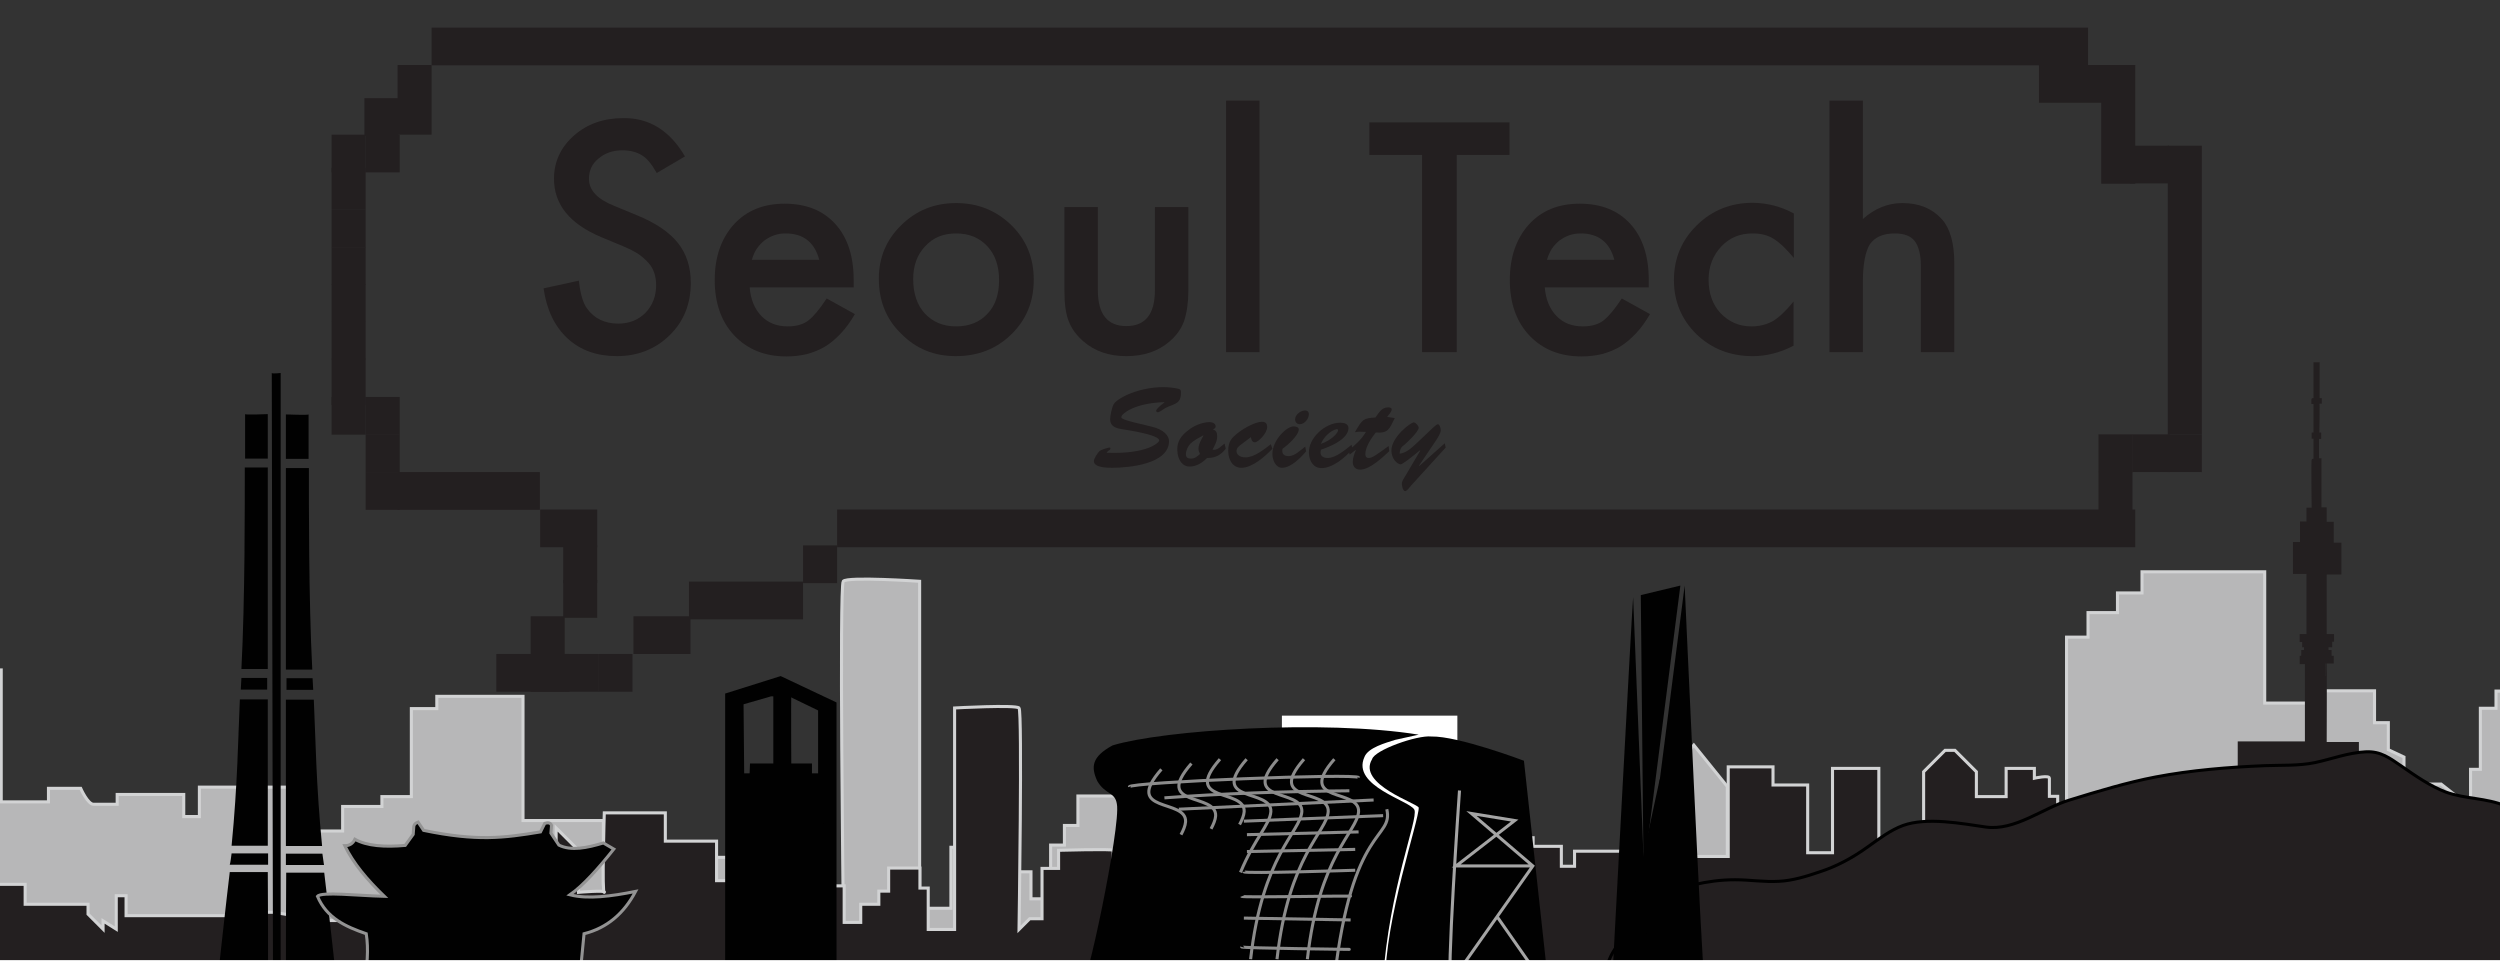 <?xml version="1.0" encoding="utf-8"?>
<!-- Generator: Adobe Illustrator 17.1.0, SVG Export Plug-In . SVG Version: 6.00 Build 0)  -->
<!DOCTYPE svg PUBLIC "-//W3C//DTD SVG 1.1//EN" "http://www.w3.org/Graphics/SVG/1.1/DTD/svg11.dtd">
<svg version="1.1" id="Layer_1" xmlns:x="http://ns.adobe.com/Extensibility/1.0/" xmlns:i="http://ns.adobe.com/AdobeIllustrator/10.0/" xmlns:graph="http://ns.adobe.com/Graphs/1.0/"
	 xmlns="http://www.w3.org/2000/svg" xmlns:xlink="http://www.w3.org/1999/xlink" xmlns:a="http://ns.adobe.com/AdobeSVGViewerExtensions/3.0/"
	 x="0px" y="0px" viewBox="0 0 815 315" enable-background="new 0 0 815 315" xml:space="preserve">
<rect x="0" y="0" width="815" height="315" fill="#333333" stroke="none"/>
<rect x="108.1" y="43.9" fill="#231F20" width="11.1" height="12.3"/>
<rect x="108.1" y="54.7" fill="#231F20" width="11.1" height="13.7"/>
<rect x="108.1" y="68.4" fill="#231F20" width="11.1" height="12.3"/>
<rect x="108.1" y="80.6" fill="#231F20" width="11.1" height="12.3"/>
<rect x="118.8" y="32" fill="#231F20" width="11.1" height="12.3"/>
<rect x="108.1" y="92.7" fill="#231F20" width="11.1" height="12.3"/>
<rect x="108.1" y="104.9" fill="#231F20" width="11.1" height="12.3"/>
<rect x="108.1" y="116.9" fill="#231F20" width="11.1" height="15.2"/>
<rect x="108.1" y="129.4" fill="#231F20" width="11.1" height="12.3"/>
<rect x="119.2" y="129.4" fill="#231F20" width="11.1" height="12.3"/>
<rect x="119.2" y="141.6" fill="#231F20" width="11.1" height="12.3"/>
<rect x="119.2" y="153.9" fill="#231F20" width="11.1" height="12.3"/>
<rect x="161.8" y="213.2" fill="#231F20" width="23.9" height="12.3"/>
<rect x="173" y="200.9" fill="#231F20" width="11.1" height="12.3"/>
<rect x="183.6" y="189.1" fill="#231F20" width="11.1" height="12.3"/>
<rect x="183.6" y="177.8" fill="#231F20" width="11.1" height="12.3"/>
<rect x="261.8" y="177.8" fill="#231F20" width="11.1" height="12.3"/>
<rect x="272.9" y="166.1" fill="#231F20" width="423.2" height="12.3"/>
<rect x="224.6" y="189.6" fill="#231F20" width="37.2" height="12.3"/>
<rect x="206.5" y="200.9" fill="#231F20" width="18.6" height="12.3"/>
<rect x="684.1" y="153.8" fill="#231F20" width="11.1" height="13.9"/>
<rect x="684.1" y="141.6" fill="#231F20" width="11.1" height="12.3"/>
<rect x="695.1" y="141.6" fill="#231F20" width="12.3" height="12.3"/>
<rect x="694.4" y="47.5" fill="#231F20" width="12.7" height="12.3"/>
<rect x="664.7" y="21.2" fill="#231F20" width="25.4" height="12.3"/>
<rect x="685" y="21.2" fill="#231F20" width="11.1" height="38.7"/>
<rect x="706.7" y="141.6" fill="#231F20" width="11.1" height="12.3"/>
<rect x="706.7" y="47.5" fill="#231F20" width="11.1" height="94.1"/>
<rect x="195.1" y="213.2" fill="#231F20" width="11.1" height="12.3"/>
<rect x="184.1" y="213.2" fill="#231F20" width="11.1" height="12.3"/>
<rect x="173" y="213.2" fill="#231F20" width="11.1" height="12.3"/>
<rect x="176.1" y="166.1" fill="#231F20" width="18.6" height="12.3"/>
<rect x="129.6" y="153.9" fill="#231F20" width="46.4" height="12.3"/>
<rect x="119.2" y="43.9" fill="#231F20" width="11.1" height="12.3"/>
<rect x="140.7" y="9" fill="#231F20" width="540" height="12.3"/>
<rect x="129.6" y="21.2" fill="#231F20" width="11.1" height="22.7"/>
<g>
	<path fill="#231F20" d="M223.3,51l-9.2,5.4c-1.7-3-3.3-4.9-4.9-5.8c-1.6-1-3.7-1.6-6.3-1.6c-3.1,0-5.7,0.9-7.8,2.7
		c-2.1,1.7-3.1,3.9-3.1,6.6c0,3.7,2.7,6.6,8.2,8.8l7.5,3.1c6.1,2.5,10.5,5.5,13.3,9c2.8,3.5,4.2,7.9,4.2,13c0,6.9-2.3,12.6-6.9,17.1
		c-4.6,4.5-10.4,6.8-17.2,6.8c-6.5,0-11.9-1.9-16.1-5.8c-4.2-3.9-6.8-9.3-7.8-16.3l11.5-2.5c0.5,4.4,1.4,7.4,2.7,9.1
		c2.3,3.2,5.7,4.9,10.2,4.9c3.5,0,6.5-1.2,8.8-3.5c2.3-2.4,3.5-5.4,3.5-9c0-1.5-0.2-2.8-0.6-4c-0.4-1.2-1-2.3-1.9-3.3
		c-0.9-1-2-2-3.3-2.9c-1.4-0.9-3-1.7-4.9-2.5l-7.2-3c-10.3-4.3-15.4-10.7-15.4-19c0-5.6,2.2-10.3,6.5-14.1c4.3-3.8,9.7-5.7,16.1-5.7
		C211.7,38.4,218.4,42.6,223.3,51z"/>
	<path fill="#231F20" d="M278.3,93.7h-33.9c0.3,3.9,1.6,7,3.8,9.3c2.2,2.3,5.1,3.4,8.6,3.4c2.7,0,5-0.6,6.7-1.9
		c1.7-1.3,3.7-3.7,6-7.2l9.2,5.1c-1.4,2.4-2.9,4.5-4.5,6.2c-1.6,1.7-3.3,3.2-5.1,4.3c-1.8,1.1-3.8,1.9-5.9,2.5
		c-2.1,0.5-4.4,0.8-6.8,0.8c-7.1,0-12.7-2.3-17-6.8c-4.3-4.6-6.4-10.6-6.4-18.1c0-7.5,2.1-13.5,6.2-18.1c4.2-4.6,9.7-6.8,16.6-6.8
		c7,0,12.5,2.2,16.5,6.6c4,4.4,6,10.5,6,18.3L278.3,93.7z M267.1,84.8c-1.5-5.8-5.2-8.7-11-8.7c-1.3,0-2.6,0.2-3.7,0.6
		c-1.2,0.4-2.2,1-3.2,1.7c-1,0.8-1.8,1.7-2.5,2.7s-1.2,2.3-1.6,3.6H267.1z"/>
	<path fill="#231F20" d="M286.5,90.8c0-6.8,2.4-12.6,7.3-17.4c4.9-4.8,10.8-7.2,17.9-7.2c7.1,0,13,2.4,18,7.2
		c4.9,4.8,7.3,10.7,7.3,17.8c0,7.1-2.4,13-7.3,17.8c-4.9,4.8-11,7.1-18.1,7.1c-7.1,0-13-2.4-17.8-7.3
		C288.9,104.1,286.5,98.1,286.5,90.8z M297.7,91c0,4.7,1.3,8.5,3.8,11.2c2.6,2.8,6,4.2,10.2,4.2c4.3,0,7.7-1.4,10.2-4.1
		c2.6-2.7,3.8-6.4,3.8-11c0-4.6-1.3-8.3-3.8-11c-2.6-2.8-6-4.2-10.2-4.2c-4.2,0-7.6,1.4-10.1,4.2C299,83,297.7,86.6,297.7,91z"/>
	<path fill="#231F20" d="M357.9,67.5v27.1c0,7.8,3.1,11.7,9.3,11.7c6.2,0,9.3-3.9,9.3-11.7V67.5h10.9v27.4c0,3.8-0.5,7.1-1.4,9.8
		c-0.9,2.5-2.5,4.7-4.7,6.6c-3.7,3.2-8.4,4.8-14.1,4.8c-5.7,0-10.3-1.6-14-4.8c-2.3-2-3.9-4.2-4.8-6.6c-0.9-2.2-1.4-5.5-1.4-9.8
		V67.5H357.9z"/>
	<path fill="#231F20" d="M410.6,32.8v82h-10.9v-82H410.6z"/>
	<path fill="#231F20" d="M474.9,50.5v64.3h-11.3V50.5h-17.2V39.9h45.7v10.6H474.9z"/>
	<path fill="#231F20" d="M537.5,93.7h-33.9c0.3,3.9,1.6,7,3.8,9.3c2.2,2.3,5.1,3.4,8.6,3.4c2.7,0,5-0.6,6.7-1.9
		c1.7-1.3,3.7-3.7,6-7.2l9.2,5.1c-1.4,2.4-2.9,4.5-4.5,6.2c-1.6,1.7-3.3,3.2-5.1,4.3s-3.8,1.9-5.9,2.5c-2.1,0.5-4.4,0.8-6.8,0.8
		c-7.1,0-12.7-2.3-17-6.8c-4.3-4.6-6.4-10.6-6.4-18.1c0-7.5,2.1-13.5,6.2-18.1c4.2-4.6,9.7-6.8,16.6-6.8c7,0,12.5,2.2,16.5,6.6
		c4,4.4,6,10.5,6,18.3L537.5,93.7z M526.3,84.8c-1.5-5.8-5.2-8.7-11-8.7c-1.3,0-2.6,0.2-3.7,0.6c-1.2,0.4-2.2,1-3.2,1.7
		c-1,0.8-1.8,1.7-2.5,2.7c-0.7,1.1-1.2,2.3-1.6,3.6H526.3z"/>
	<path fill="#231F20" d="M584.8,69.6v14.5c-2.5-3-4.7-5.1-6.7-6.3c-1.9-1.2-4.2-1.7-6.8-1.7c-4.1,0-7.5,1.4-10.2,4.3
		c-2.7,2.9-4.1,6.5-4.1,10.8c0,4.4,1.3,8.1,3.9,10.9c2.7,2.8,6,4.3,10.1,4.3c2.6,0,4.9-0.6,6.9-1.7c1.9-1.1,4.2-3.2,6.8-6.4v14.4
		c-4.4,2.3-8.9,3.4-13.3,3.4c-7.3,0-13.4-2.4-18.3-7.1c-4.9-4.8-7.4-10.7-7.4-17.7s2.5-13,7.5-17.9c5-4.9,11.1-7.3,18.3-7.3
		C576.2,66.2,580.6,67.3,584.8,69.6z"/>
	<path fill="#231F20" d="M596.4,32.8h10.9v38.6c3.9-3.5,8.2-5.2,12.9-5.2c5.3,0,9.6,1.7,12.8,5.2c2.7,3,4.1,7.8,4.1,14.4v29h-10.9
		v-28c0-3.8-0.7-6.5-2-8.2c-1.3-1.7-3.5-2.5-6.5-2.5c-3.8,0-6.5,1.2-8.1,3.5c-1.5,2.4-2.3,6.5-2.3,12.3v22.9h-10.9V32.8z"/>
</g>
<g>
	<path fill="#231F20" d="M375.5,139.1c3.8,0.9,5.6,2.9,5.6,4.7c0,7.5-13.1,8.7-18.5,8.7c-1.5,0-6,0-6-2.2c0-0.8,1.3-2.8,1.9-3.3
		c0.5-0.4,2.7-1.1,3.2-1.1c0.2,0,0.3,0,0.3,0.3c0,0.4-0.4,0.6-0.6,0.7c-0.2,0.2-0.4,0.3-0.6,0.6v0.1c13.4,0.5,17.1-3.4,17.1-4
		c0-1.9-10.4-3.4-12.2-3.7c-1.9-0.3-3.8-0.9-3.8-3.2c0-1.2,0.6-4,1.2-5c1.2-1.9,8-5.5,16.2-5.5c1.6,0,3.2,0.2,4.7,0.5
		c0.9,0.2,1,0.5,1,1.2c0,2.8-0.9,3.4-3.2,4.3c-1.6,0.6-1.9,0.8-3.4,1.8c-0.3,0.1-0.6,0.4-0.9,0.4c-0.4,0-0.6-0.2-0.6-0.6
		c0-0.1,0.7-1.2,2.7-2.6l-0.1-0.1c-9.7,0.3-13.8,3.8-13.9,4.7C365.5,136.4,365,136.7,375.5,139.1z"/>
	<path fill="#231F20" d="M399.6,146.3c-1.7,2.1-3.3,3-6.1,3c-1.6,1.6-3.4,2.8-5.8,2.8c-2,0-3.8-1.9-3.9-5.4
		c-0.1-2.8,1.3-4.7,3.4-6.3c2-1.7,4.7-2.7,7-2.8c0.8,0,2.1,0.3,2.1,1.4c0,0.6-0.5,0.8-0.9,1c1.1,0.3,1.4,1.1,1.4,2.2
		c0,1.7-0.8,3-1.5,4.4c1.6,0.3,2.7-1.1,3.9-2L399.6,146.3z M388.1,144.6c-0.8,0.8-1.5,2.3-1.5,3.5c0,1.1,0.7,1.4,1.7,1.4
		c1.2,0,2-0.7,2.9-1.5c-0.3-0.6-0.5-1.1-0.5-1.7c0-2,1.8-4.3,1.6-4.4C391,142.6,389.3,143.5,388.1,144.6z"/>
	<path fill="#231F20" d="M404.6,144.9c-0.8,0.6-1.5,1.2-1.5,2.2c0,0.9,0.9,2,2.9,2c2.9,0,6.1-2.6,8.3-4.3l0.5,1.5
		c-2.3,2.4-6.5,6.2-10.1,6.2c-2.9,0-4.3-2.7-4.3-5.5c0-3.2,1.1-4.3,3.6-6.2c1.7-1.3,5.3-3.3,7.4-3.3c1.2,0,1.7,0.6,1.7,1.7
		c0,2.1-3,5-4,5c-0.9,0-1.2-0.9-1.3-1.7L404.6,144.9z"/>
	<path fill="#231F20" d="M425.8,147.1c-1.7,2.1-5,5.4-7.8,5.4c-2.2,0-3.2-2.6-3.2-4.5c0-4.6,4.7-9,6.9-9c0.6,0,1.7,0.2,1.7,1
		c0,1.9-3.7,5.2-5.3,6.3c-0.3,1.5,0.3,2.4,2,2.4c2,0,3.9-2,5.4-3.1L425.8,147.1z M422.2,136.7c0-1.5,1.8-2.9,3.3-2.9
		c0.7,0,1.2,0.5,1.2,1.2c0,1.5-1.4,3.3-3,3.3C422.8,138.3,422.2,137.6,422.2,136.7z"/>
	<path fill="#231F20" d="M440.9,146.4c-2.3,2.7-6.4,6.2-10.1,6.2c-2.7,0-4-2.4-4.1-4.9c-0.2-4.9,5.3-9.9,10.2-9.9
		c1.2,0,2.7,0.3,2.7,1.8c0,1.8-1.8,4.6-9,7l-0.1,0.8c-0.1,1.4,1.1,1.9,2.3,1.9c2.7,0,5.8-2.7,7.8-4.3L440.9,146.4z M436.2,140.3
		c0-0.3-0.2-0.5-0.5-0.4c-1.9,0.5-4,2.3-5.1,4.8C434,143.6,436.3,141,436.2,140.3z"/>
	<path fill="#231F20" d="M454.7,136.3c-1.8,3.6-2.1,5-6.2,4.7c-1.3,1.6-3.4,4.7-3.4,7c0,0.8,0.3,1.3,1.1,1.3c1.2,0,2.6-1.1,6.5-3.9
		l0.2,1.7c-2.2,2-6.3,6-9.5,6c-1.5,0-2.4-1-2.4-2.5c0-1.2,0.5-2.7,1-3.8l-0.1-0.1l-1.9,1.5l-0.4-1.4c2.2-1.7,4.3-3.6,5.7-6
		c-2.3,0-1.6-0.2-3.6,0.1l0.4-0.7c2-3.3,2.3-3.9,6.3-4.1c1.1-1.5,2-3.3,4.1-3.3c0.5,0,1.2,0.1,1.2,0.7c0,0.7-1.1,1.9-1.5,2.4
		L454.7,136.3z"/>
	<path fill="#231F20" d="M460.1,158.2c-0.4,0.4-1.4,1.9-2,1.9c-0.8,0-1.1-1.8-1.1-2.5c0-0.6,0.7-1.8,1-2.2l5-8.5l-0.1-0.1
		c-3.1,2.6-5.8,4.6-6.3,4.6c-1-0.1-2.9-1.6-3-4.4c-0.1-4.5,6.3-9.3,7.3-9.3c0.6,0,1.6,1.2,1.6,1.7c0,1.4-4.2,5.3-5.5,6.3
		c-0.5,0.6-0.7,1.4-0.7,2.2c2-0.2,3.8-1.8,5.4-3.3c3.9-3.6,6.3-6.2,7-6.3c0.6-0.1,1,1.4,1,1.9c0,1-1,2.5-1.5,3.3l-5.6,8.3l0.1,0.1
		l8.3-7.4l0.3,1.4L460.1,158.2z"/>
</g>
<path fill="#B7B7B8" stroke="#D2D3D4" stroke-miterlimit="10" d="M856.6,293.9v-62.2h-6.4v-6.4h-9.6v8h-7v17.5h-4.5v-18.3h-5.8v-7.2
	h-9.6v5.6h-5.1v19.9h-3.2v12v4.8h-4.5v-8l-5.1-4h-12.1v-8.8l-5.1-2.4v-8.8h-4.5v-10.4h-20.5v4h-15.3v-42.8l-40,0v6.9h-8v6.4h-9.6v8
	h-7v17.9v49H659v9.6h-24.3v4.8l-5.8,7.2v-4l-5.1,4v-15.9H620v9.6h-42.8v6.4h-6.4v-8h-7.7v-31.9l-10.9-13.5l-9,11.2v38.2h-7h-6.4
	v-9.6h-6.4v8.8h-19.8v-10.4h-3.8v-8h-7v8h-10.9V266h-5.8v16.7h-5.8v-26.3c0,0-7-0.8-7.7,0c-0.6,0.8,0,4,0,4h-9v-12.7l-8.6,10.8V274
	v4.8c0,0-10.9-1.2-9.9,0c1,1.2,0-38.2,0-38.2s-14.7,0-15.3,0c-0.6,0-8.3,0-8.3,0V254h-19.8v19.1h-4.5v-8h-11.5v19.1h-7.7v-24.7
	h-16.6v9.6H347v6.4h-4.5v17.5h-6.4v-8.8h-7v-6.4h-3.8v-11.2h-12.1v9.6h-3.2v19.9h-6.4h-3.8V189.5c0,0-23.7-1.6-24.9,0
	c-1.3,1.6,0,106.8,0,106.8l-4.2-5.2h-4.8v-24.3h-6.4V258c0,0-21.1-0.8-21.1,0c0,0.8,0,21.5,0,21.5h-14.7c0,0,0,17.5,0,16.7
	c0-0.8-4.5,0-4.5,0l-6.4-8H205h-8.3v-20.7h-14.1h-12.1V227h-10.2h-17.9v4h-8.3v28.7h-9.6v3.2h-12.8v8H99.5v-14.3H65v9.6h-5.1v-7.2
	h-9.6H38.2v3.2c0,0-5.8,0-7.7,0c-1.9,0-4.2-5.2-4.2-5.2H15.8v4.4H0.4v-43h-17.3v8.8c0,0-9.6,0-13.4,0v32.7h-9.6V219h-17.9v34.3H-75
	v-32.7l-8.3-10.4h-3.8l-8.3,10.4v12H-107V219h-10.9v4.8c0,0-5.8-1.6-5.8,0c0,1.6,0,8.8,0,8.8h-3.2V258h-8.3h-8.3v62.2h1000V293.9z"
	/>
<path fill="#231F20" stroke="#D2D3D4" stroke-miterlimit="10" d="M-158.4,301.2v-42.1h5.4v-4.3h8.1v5.4h5.9v11.9h3.8v-12.4h4.9v-4.9
	h8.1v3.8h4.3v13.5h2.7v8.1v3.2h3.8V278l4.3-2.7h10.2v-5.9l4.3-1.6v-5.9h3.8v-7h17.3v2.7h12.9v-37.7h8.1v-6.5h4.3V209h18.3l3,3v21.3
	h6.7v4.3h8.1v5.4h5.9v12.1v33.2H8.2v6.5h20.5v3.2l4.9,4.9v-2.7l4.3,2.7V292h3.2v6.5h36.1v4.3h5.4v-5.4h6.5l16.7,2.7h5.9h5.4v-6.5
	h5.4v5.9h16.7v-7h3.2v-5.4h5.9v5.4h9.2v-10.2h4.9v11.3h4.9v-17.8c0,0,5.9-0.5,6.5,0c0.5,0.5,0,2.7,0,2.7h7.5v-8.6l7.3,7.3v10.5v3.2
	c0,0,9.2-0.8,8.4,0c-0.8,0.8,0-25.9,0-25.9s12.4,0,12.9,0c0.5,0,7,0,7,0v9.2h16.7v12.9h3.8v-5.4h9.7v12.9h6.5V278h14v6.5h3.8v4.3
	h3.8v11.9h5.4v-5.9h5.9v-4.3h3.2v-7.5h10.2v6.5h2.7v13.5h5.4h3.2v-72.2c0,0,19.9-1.1,21,0s0,72.2,0,72.2l3.5-3.5h4v-16.4h5.4v-5.9
	c0,0,17.8-0.5,17.8,0s0,14.6,0,14.6h12.4c0,0,0,11.9,0,11.3c0-0.5,3.8,0,3.8,0l5.4-5.4h6.5h7v-14h11.9h10.2v-27.5h8.6h15.1v2.7h7
	V278h8.1v2.2h10.8v5.4h10.2v-9.7H509v6.5h4.3v-4.9h8.1h10.2v2.2c0,0,4.9,0,6.5,0c1.6,0,3.5-3.5,3.5-3.5h8.9v3h12.9V250H578v5.9
	c0,0,8.1,0,11.3,0V278h8.1v-27.5h15.1v23.2h14.6v-22.1l7-7h3.2l7,7v8.1h9.7v-9.2h9.2v3.2c0,0,4.9-1.1,4.9,0c0,1.1,0,5.9,0,5.9h2.7
	v17.3h7h7V319h-843.2V301.2z"/>
<path fill="#231F20" stroke="#231F20" stroke-miterlimit="10" d="M730,254.8v-12.6h21.9V216h-1.7v-1.7h0.5v-1.9h0.9v-1.9h-0.6v-1.7
	h-0.8v-1.6h2.2v-20.6h-4.4v-9.4h2.3v-6.7h2.1V166h1.7c0,0-0.2-16.3,0-16.1c0.2,0.2,0.6,0,0.6,0v-7.4h-0.6v-1h0.6v-10.3h-0.7
	c0,0,0-1.1,0-0.9c0,0.2,0.7,0,0.7,0v-11.7h1v11.7h0.7v0.8c0,0-1,0-0.8,0c0.2,0,0,10.2,0,10.2v0.2h0.6v1.1h-0.7v7.3h0.8v16h1.7v4.7
	h2.3v6.8h2.5v9.4H758v20.4h2.4v1.5h-0.6v1.8h-1.2v1.9h1v1.9h0.7v1.5h-1.3c0,0-1.1,0-1,0c0.1,0,0,26.6,0,26.6h10.5v13H730V254.8z"/>
<path fill="#231F20" stroke="#000000" stroke-miterlimit="10" d="M539.8,295.1c2.5-0.2,4.5-3.8,6.7-5c1.7-0.9,3.9-1.2,5.8-1.7
	c4.3-1,8.7-1.6,13.3-1.6c4.9,0,9.6,0.8,14.4,0.5c4.3-0.2,8.9-1.6,13-3c5.9-1.9,11-4.7,16-8.3c3.5-2.5,7.3-5.4,11.4-6.9
	c7.8-2.8,19.2-0.6,26.9,0.5c9.5,1.4,18.7-6.2,27.4-8.8c9.1-2.8,18.6-5.7,28-7.5c11.5-2.2,23.7-3.2,35.7-3.7c5.4-0.2,11,0.1,16.3-1
	c5.6-1.2,10.7-3.2,16.4-3.5c5.1-0.3,8,2.1,12,4.8c4.3,3,9.2,6.4,14.2,8.3c6.3,2.3,13.3,1.9,19.4,4.5c5.3,2.3,10.2,5.5,14.4,9.5
	c4,3.8,5.4,9.3,10.1,12.4c4.8,3.3,10,5.8,14.9,9.1c4.8,3.2,8.5,7.2,11.8,11.7c2.5,3.4,8.1,5.9,9.8,9.6c0.3,0.6,0.6,0.9,0.7,1.6
	c-10,4.1-24.1,2.3-34.8,1.4c-12.1-1.1-24.3,0.8-36.4,0.8c-9.6,0-19.3-0.5-29-0.5c-26.5,0-53.2,1.1-79.7,2.2
	c-16.2,0.7-32.5,0.7-48.8,0.7c-14.7,0-29.2,1-43.9-0.5c-22.7-2.3-45.9,0.2-68.5-2.1c-3.2-0.3-6.4-0.6-9.6-1.1
	c-3.6-0.5-4.5-1.6-2.8-5.3c2.3-5.2,7-8.6,10.6-12.8c2.4-2.9,3.7-4,7-5.4c-0.2-0.3-0.4-0.1-0.8-0.2"/>
<g>
	<path fill="#010101" d="M75.5,278.2c2.6,0,11.9,0,11.9,0v3.7H74.9C74.9,281.9,75.1,281.5,75.5,278.2z"/>
	<polyline fill="#010101" points="78.5,224.8 87.1,224.8 87.1,221 78.7,221 78.5,224.7 	"/>
	<path fill="#010101" d="M87.3,218.1v-65.7h-7.5c0,10.9,0.1,42.6-1.1,65.7"/>
	<path fill="#010101" d="M87.3,149.5h-7.4c0,0,0-14.8,0-14.5c0,0.3,7.4,0,7.4,0"/>
	<path fill="#010101" d="M87.3,284.3c0,0,0.2,35.3,0,35.5c-0.2,0.2-16.4,0-16.4,0s3.3-30,4-35.5"/>
	<path fill="#010101" d="M88.6,121.6c0.2,0.3,2.9,0,2.9,0v198.5h-2.5"/>
	<path fill="#010101" d="M87.3,275.7V228h-9.1c-0.6,12.7-0.7,27.2-2.7,47.7"/>
	<path fill="#010101" d="M105.1,278.3c-2.6,0-11.9,0-11.9,0v3.7h12.4C105.7,282,105.5,281.6,105.1,278.3z"/>
	<path fill="#010101" d="M93.3,284.5c0,0-0.2,35.3,0,35.5c0.2,0.2,16.4,0,16.4,0s-3.3-30-4-35.5"/>
	<polyline fill="#010101" points="102.1,224.9 93.4,224.9 93.4,221.1 101.9,221.1 102.1,224.8 	"/>
	<path fill="#010101" d="M93.2,218.3v-65.7h7.5c0,10.9-0.1,42.6,1.1,65.7"/>
	<path fill="#010101" d="M93.2,149.6h7.4c0,0,0-14.8,0-14.5c0,0.3-7.4,0-7.4,0"/>
	<path fill="#010101" d="M93.2,275.8v-47.7h9.1c0.6,12.7,0.7,27.2,2.7,47.7"/>
</g>
<g>
	<path fill="#010101" d="M555.5,317.3c-0.6,0-6.3-126.4-6.3-126.4L533,317.3"/>
	<polyline fill="#010101" points="547.8,190.9 534.9,194 535.8,284.6 	"/>
	<path fill="#010101" d="M532.4,194.7c-0.2,0.6-6.7,122.6-6.7,122.6h11.6"/>
	<polygon fill="#010101" points="541.1,253.9 546.3,300.7 531.5,306.3 533.2,290.4 	"/>
</g>
<path fill="#010101" stroke="#939393" stroke-miterlimit="10" d="M188.8,320.9c-0.1-0.5-70.1,0-70.1,0c1-5.8,1.5-11.4,0.7-16.5
	c-6.7-2.3-12.9-5.1-15.9-12.2c1.3-1.6,13.2-0.2,21.8,0c-5.5-5.3-10.1-10.7-12.9-16.5c1.4,0,2.6-0.6,3.3-2.1c3.9,2.2,9.7,2.6,16.4,2
	c0.9-1.2,1.8-2.5,2.6-3.6l0.2-2.6c0.1-0.7,0.6-1.1,1.4-1.4l1.8,2.7c17.4,3.6,26,2.5,38.1,0.5l1.4-2.8c1.1-0.3,1.9-0.2,2.2,0.7
	l-0.2,2.5l2.6,3.9c4,2,9.2,0.9,14.5-0.7l3.4,2c-5.1,6.4-10,11.9-14.3,14.9c5.9,1.5,13.4,0.5,21.4-1.1c-3.8,7.2-9.3,11.9-16.8,13.8
	L188.8,320.9z"/>
<g>
	<path fill="#010101" d="M252.1,226c0,0,6.1-0.4,5.9,0c-0.2,0.4,0,31.2,0,31.2h-5.9V226z"/>
	<path fill="#010101" d="M244.5,256.3c-0.4,0.6,0-7.4,0-7.4h20.2v12l-19.4-0.9L244.5,256.3z"/>
	<polygon fill="#010101" points="236.4,318.6 243.2,318.6 242.4,229.6 251.4,227 257.2,227 266.7,231.6 266.7,318.6 272.7,318.6 
		272.7,229 254.5,220.4 236.4,226.1 	"/>
	<path fill="#010101" d="M241.4,252.1h26.9c0,0,0.8,66.2,0,66.2s-28,0-28,0"/>
</g>
<rect x="417.9" y="233.3" fill="#FFFFFF" width="57.2" height="90"/>
<line fill="none" stroke="#FFFFFF" stroke-miterlimit="10" x1="481.2" y1="301.2" x2="497.9" y2="317"/>
<path fill="#010101" d="M450.8,320c2-30.3,11.6-52.9,10.3-56c-1.4-3-20.6-7.7-16.3-17.2c1.2-3.1,6.9-4.6,10-5.6
	c1.5-0.3,4.5-1,7.7-1.7c-31-5-83.4-1.5-99.8,3.5c-6.8,3.7-7.1,7-5,11.6c2.6,4.5,5.8,3.5,6.4,7.5c1.4,7.1-10.5,63.4-11.3,57.9"/>
<g>
	<path fill="none" stroke="#8C8C8C" stroke-miterlimit="10" d="M368.2,256.5c-0.4-1.5,74.7-4.5,74.7-3"/>
	<path fill="none" stroke="#8C8C8C" stroke-miterlimit="10" d="M379.6,260.1c18.4-1.4,38.8-2.1,60.3-2.3"/>
	<line fill="none" stroke="#8C8C8C" stroke-miterlimit="10" x1="384.3" y1="263.8" x2="447.8" y2="260.8"/>
	<line fill="none" stroke="#8C8C8C" stroke-miterlimit="10" x1="405.5" y1="267.7" x2="450.9" y2="265.9"/>
	<line fill="none" stroke="#8C8C8C" stroke-miterlimit="10" x1="406.5" y1="272.1" x2="442.9" y2="271.2"/>
	<line fill="none" stroke="#8C8C8C" stroke-miterlimit="10" x1="441.8" y1="276.9" x2="406.5" y2="277.6"/>
	<path fill="none" stroke="#8C8C8C" stroke-miterlimit="10" d="M405.5,284.2c0.1,0.7,36.3-0.5,36.3-0.5"/>
	<path fill="none" stroke="#8C8C8C" stroke-miterlimit="10" d="M404.8,292.2c0.2,0.5,36-0.3,35.5,0"/>
	<line fill="none" stroke="#8C8C8C" stroke-miterlimit="10" x1="405.5" y1="299.3" x2="440.3" y2="299.9"/>
	<path fill="none" stroke="#8C8C8C" stroke-miterlimit="10" d="M404.8,308.7c-0.1,0.4,35.7,0.8,35.1,0.8"/>
	<path fill="none" stroke="#8C8C8C" stroke-miterlimit="10" d="M435,319.2c5.8-50.6,19.3-45.4,17.1-55.4"/>
	<path fill="none" stroke="#8C8C8C" stroke-miterlimit="10" d="M426.2,312.7c3.8-33.9,16.2-41.4,16.7-48.1
		c0.4-7.7-20.6-2.6-7.9-17.1"/>
	<path fill="none" stroke="#8C8C8C" stroke-miterlimit="10" d="M407.7,312.7c3.8-33.9,16.2-41.4,16.7-48.1
		c0.4-7.7-20.6-2.6-7.9-17.1"/>
	<path fill="none" stroke="#8C8C8C" stroke-miterlimit="10" d="M416.3,312.7c3.8-33.9,16.2-41.4,16.7-48.1
		c0.4-7.7-20.6-2.6-7.9-17.1"/>
	<path fill="none" stroke="#8C8C8C" stroke-miterlimit="10" d="M404.4,284.4c4.6-11.1,9.6-15.6,9.9-19.8c0.4-7.7-20.6-2.6-7.9-17.1"
		/>
	<path fill="none" stroke="#8C8C8C" stroke-miterlimit="10" d="M404.1,268.8c0.8-1.5,1.4-2.9,1.5-4.2c0.4-7.7-20.6-2.6-7.9-17.1"/>
	<path fill="none" stroke="#8C8C8C" stroke-miterlimit="10" d="M394.8,270.2c0.8-1.5,1.4-2.9,1.5-4.2c0.4-7.7-20.6-2.6-7.9-17.1"/>
	<path fill="none" stroke="#8C8C8C" stroke-miterlimit="10" d="M385,272.1c0.8-1.5,1.4-2.9,1.5-4.2c0.4-7.7-20.6-2.6-7.9-17.1"/>
</g>
<path fill="#010101" d="M451.6,320.4c-0.2-20.6,11.1-53.3,10.9-57.1c-0.1-1.3-20.2-7.6-15.2-15.8c0.8-3,14.7-7.9,19.3-7.4
	c8.8-0.2,30.2,7.9,30.2,7.9l7.9,72.4H451.6z"/>
<path fill="none" stroke="#A5A5A5" stroke-miterlimit="10" d="M475.8,257.7c0,0-4.5,63.7-2.7,63.2l-0.6,0l27.2-38.6l-20-17.1
	l14.1,2.3l-19.1,14.8h25"/>
<line fill="none" stroke="#A5A5A5" stroke-miterlimit="10" x1="502.9" y1="320.1" x2="488.1" y2="298.9"/>
<rect x="-17.9" y="313" fill="#FFFFFF" width="915" height="171"/>
<rect x="815" y="-24" fill="#FFFFFF" width="184.6" height="369.2"/>
</svg>
